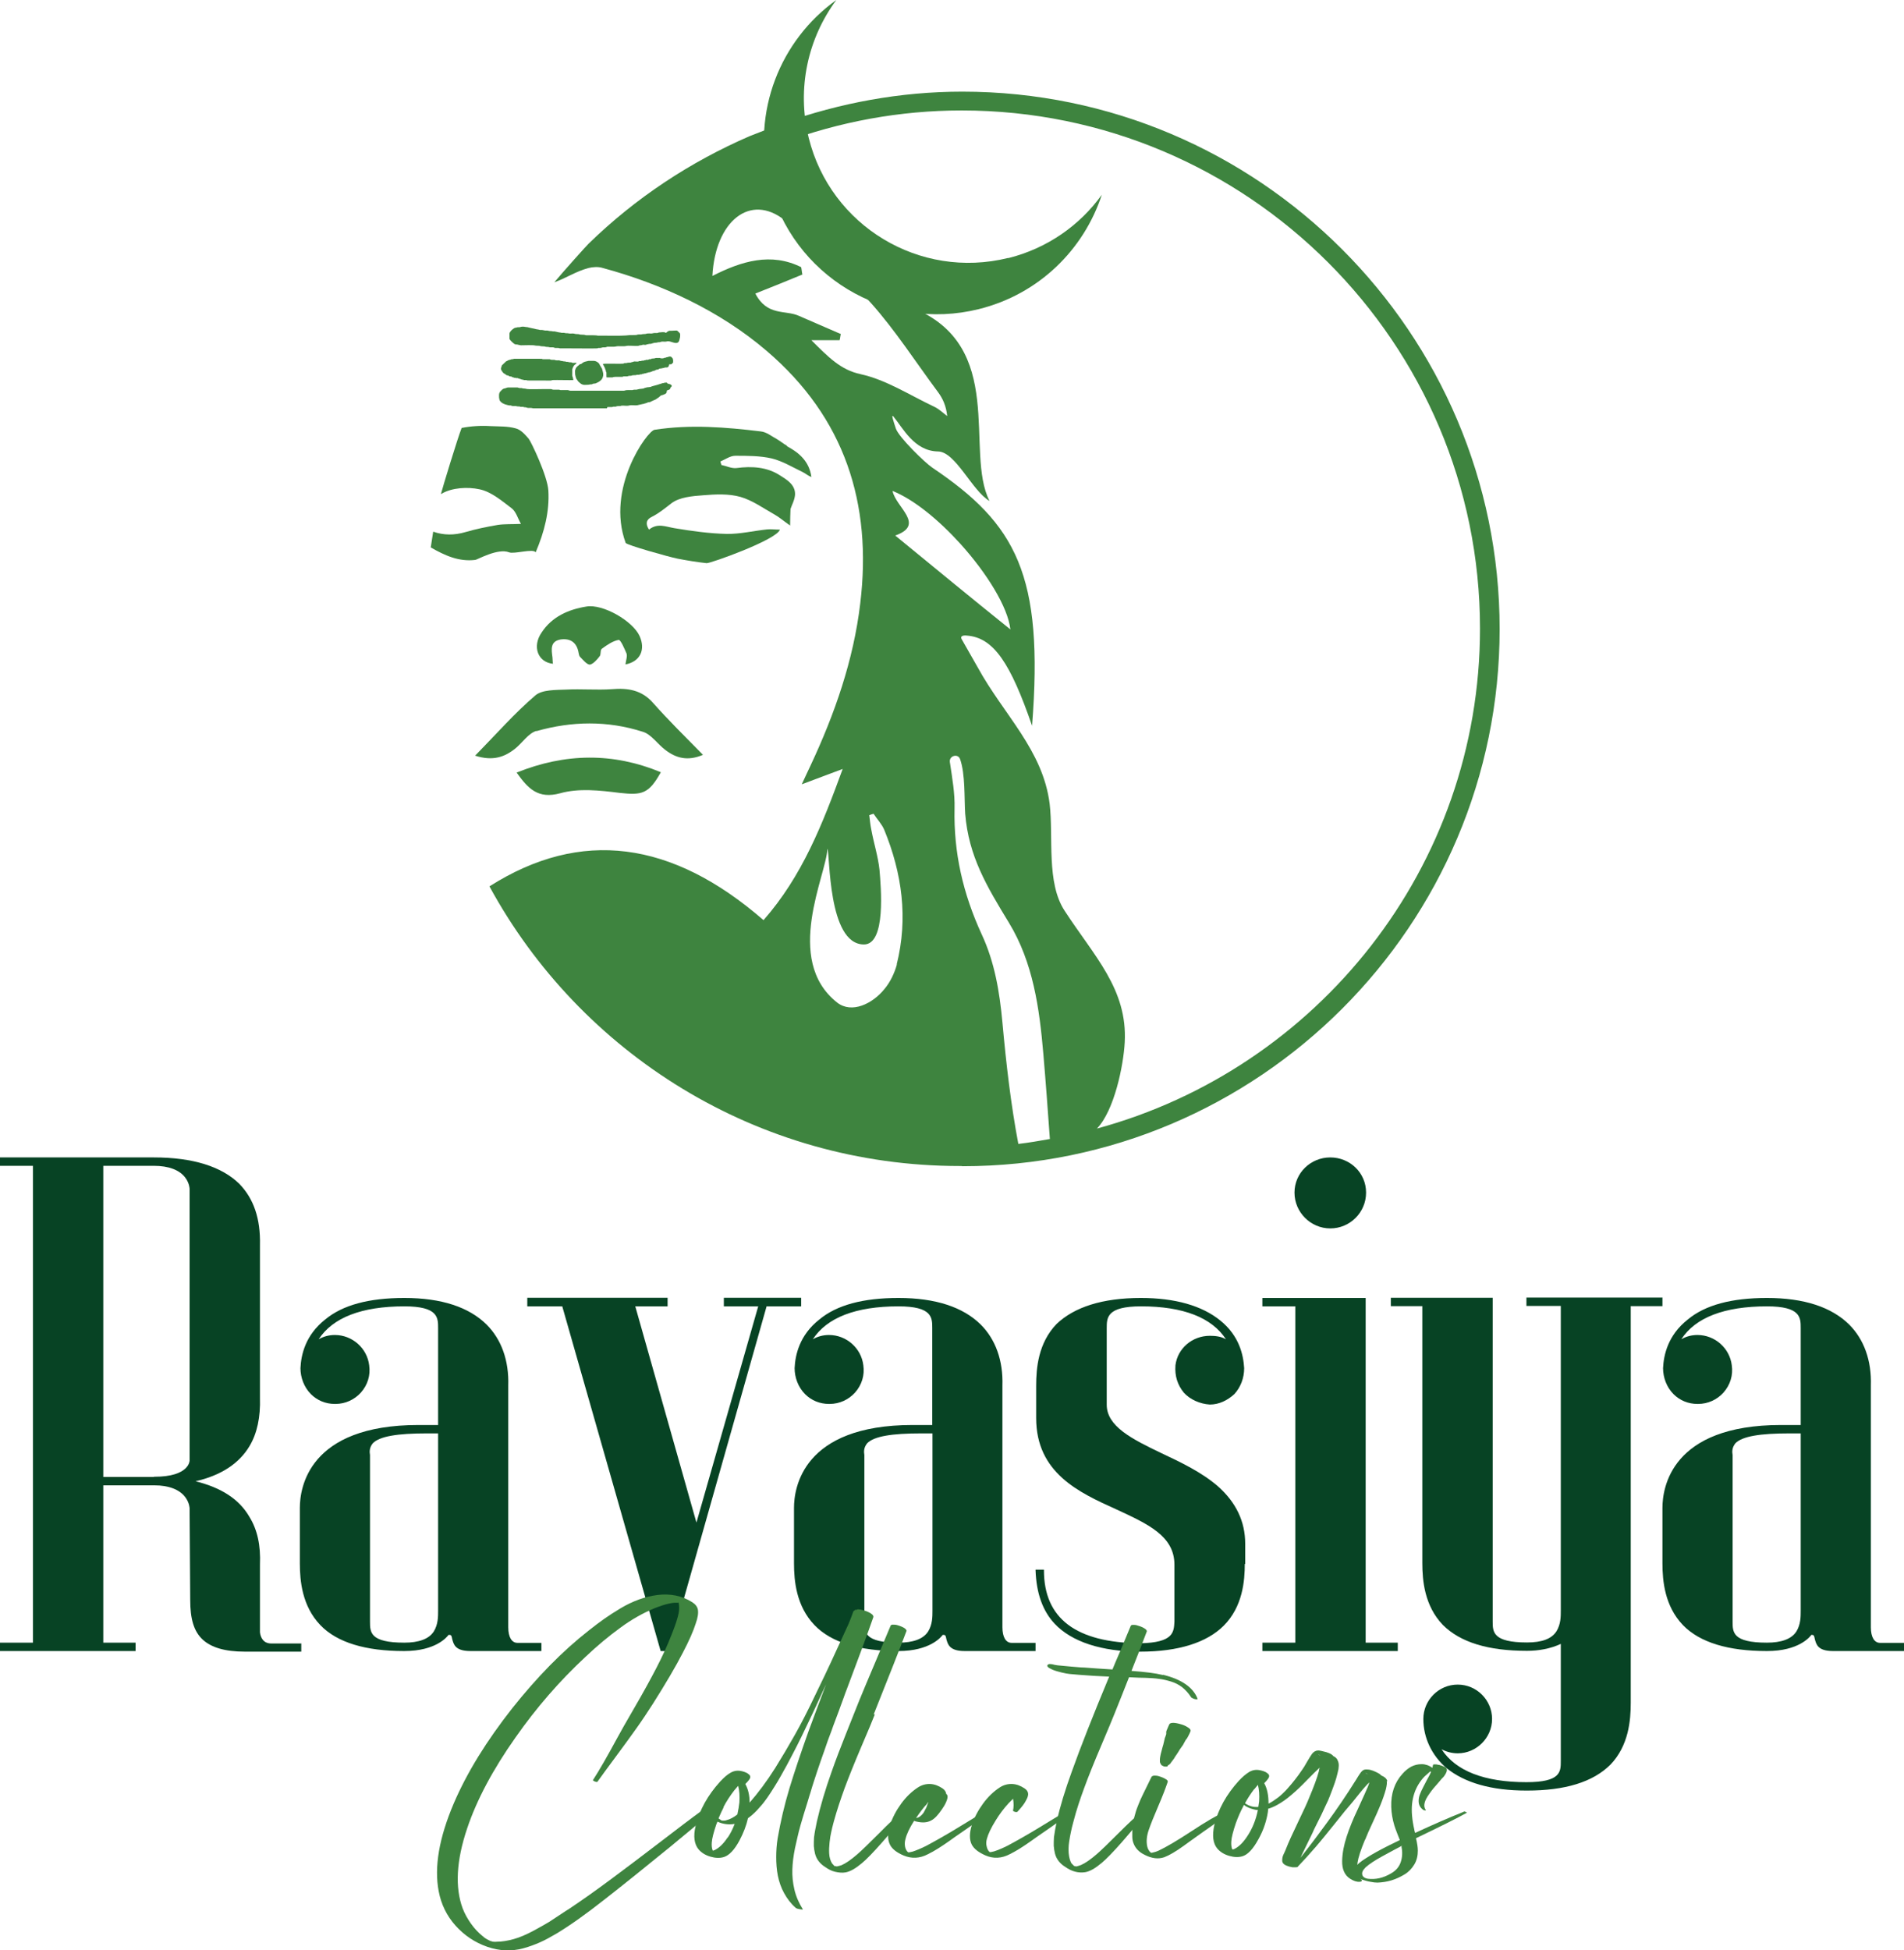 <?xml version="1.0" encoding="UTF-8"?>
<svg id="Layer_2" data-name="Layer 2" xmlns="http://www.w3.org/2000/svg" viewBox="0 0 93.09 95.33">
  <defs>
    <style>
      .cls-1 {
        fill: #3e843f;
      }

      .cls-2 {
        fill: #074324;
      }
    </style>
  </defs>
  <g id="Layer_1-2" data-name="Layer 1">
    <path class="cls-2" d="m14.73,80.33v.41h-2.75c-1,0-1.65-.21-2.06-.58-.45-.41-.62-1.03-.62-1.96,0-.17-.03-4.46-.03-4.46,0,0,0-.27-.21-.55-.28-.38-.82-.58-1.51-.58h-2.5v7.69h1.58v.41H0v-.41h1.61v-23.31H0v-.41h7.52c1.92,0,3.33.45,4.19,1.3.69.72,1.03,1.68,1,2.99v7.45c.03.96-.14,1.75-.51,2.37-.51.86-1.41,1.44-2.64,1.72,1.24.31,2.13.86,2.64,1.75.38.62.55,1.37.51,2.33v3.3c.03.27.17.55.55.55h1.48Zm-7.21-8.14h.03c1.72,0,1.72-.79,1.72-.79v-13.28s0-.27-.21-.55c-.28-.38-.82-.58-1.54-.58h-2.47v15.21h2.47Z"/>
    <path class="cls-2" d="m26.47,80.3v.41h-3.47c-.76,0-.82-.34-.89-.58-.03-.14-.03-.21-.14-.21h-.04c-.07.1-.62.79-2.16.79h-.03c-1.85,0-3.26-.41-4.08-1.27-.89-.93-1-2.16-1-3.02v-2.71c0-.96.41-4.05,5.8-4.05h.96v-4.74c0-.51,0-1.06-1.65-1.06-2.09,0-3.5.55-4.19,1.61.24-.14.51-.21.79-.21.86,0,1.58.65,1.68,1.48.07.48-.07.96-.41,1.34-.31.34-.75.55-1.24.55h-.03c-.45,0-.86-.17-1.17-.48-.34-.34-.51-.82-.51-1.27.03-.65.24-1.61,1.2-2.37.86-.72,2.16-1.06,3.88-1.06,1.82,0,3.16.45,4.02,1.3.72.72,1.1,1.75,1.06,2.99v11.81c0,.48.17.76.45.76h1.17Zm-8.38-1.03c0,.52,0,1.03,1.68,1.03.69,0,1.2-.17,1.44-.55.21-.34.21-.72.21-1v-8.68h-.55c-1.44,0-2.3.14-2.64.48-.17.21-.17.41-.14.58v8.13Z"/>
    <polygon class="cls-2" points="39.17 63.44 39.17 63.86 37.48 63.86 32.71 80.71 32.3 80.71 27.49 63.86 25.78 63.86 25.78 63.44 27.36 63.44 27.43 63.44 30.93 63.44 32.64 63.44 32.64 63.86 31.06 63.86 34.05 74.43 37.07 63.86 35.39 63.86 35.39 63.44 37.17 63.44 37.21 63.44 37.62 63.44 39.17 63.44"/>
    <path class="cls-2" d="m50.63,80.3v.41h-3.47c-.75,0-.82-.34-.89-.58-.03-.14-.03-.21-.14-.21h-.04c-.07.1-.62.79-2.16.79h-.03c-1.85,0-3.26-.41-4.08-1.27-.89-.93-1-2.16-1-3.02v-2.71c0-.96.41-4.05,5.8-4.05h.96v-4.74c0-.51,0-1.06-1.65-1.06-2.09,0-3.5.55-4.19,1.61.24-.14.51-.21.79-.21.86,0,1.58.65,1.68,1.48.07.48-.07.96-.41,1.34-.31.34-.75.55-1.24.55h-.03c-.45,0-.86-.17-1.17-.48-.34-.34-.51-.82-.51-1.27.03-.65.24-1.61,1.2-2.37.86-.72,2.16-1.06,3.88-1.06,1.82,0,3.16.45,4.02,1.3.72.72,1.1,1.75,1.06,2.99v11.81c0,.48.17.76.45.76h1.17Zm-8.37-1.03c0,.52,0,1.03,1.68,1.03.69,0,1.2-.17,1.44-.55.21-.34.21-.72.21-1v-8.68h-.55c-1.44,0-2.3.14-2.64.48-.17.21-.17.41-.14.58v8.13Z"/>
    <path class="cls-2" d="m60.86,76.45c0,.82-.1,2.09-1.03,3.02-.82.82-2.2,1.27-4.08,1.27s-3.36-.48-4.19-1.37c-.58-.62-.89-1.48-.93-2.61v-.03h.41v.03c0,2.37,1.58,3.54,4.7,3.57,1.65-.03,1.65-.55,1.68-1.06v-2.78c0-1.41-1.3-1.99-2.85-2.71-1.82-.82-3.91-1.78-3.91-4.46v-1.58c0-.86.1-2.09,1-3.02.86-.82,2.23-1.27,4.12-1.27,1.68,0,2.99.38,3.88,1.1.93.75,1.13,1.68,1.17,2.33,0,.48-.17.93-.48,1.27-.34.31-.75.51-1.2.51-.48-.03-.96-.24-1.27-.58-.31-.38-.45-.82-.41-1.34.1-.82.82-1.44,1.68-1.44.27,0,.55.03.79.17-.69-1.06-2.09-1.61-4.15-1.61-1.68,0-1.68.55-1.68,1.07v3.74c0,1.06,1.24,1.68,2.68,2.37.96.45,1.96.93,2.75,1.61.89.79,1.34,1.72,1.34,2.81v.99Z"/>
    <path class="cls-2" d="m68.34,80.3v.41h-6.62v-.41h1.61v-16.44h-1.61v-.41h5.05v16.85h1.58Zm-5.05-22c0-.96.79-1.72,1.75-1.72s1.75.75,1.75,1.72-.79,1.75-1.75,1.75-1.75-.79-1.75-1.75"/>
    <path class="cls-2" d="m81.28,63.44v.41h-1.55v19.39c0,.86-.1,2.09-.99,3.02-.86.86-2.23,1.27-4.08,1.27h-.03c-1.72,0-3.02-.38-3.91-1.1-.72-.62-1.13-1.48-1.13-2.4s.75-1.68,1.68-1.68,1.68.76,1.68,1.68-.76,1.68-1.68,1.68c-.27,0-.55-.07-.79-.2.69,1.06,2.09,1.61,4.15,1.61,1.68,0,1.68-.51,1.68-1.03v-5.73c-.51.24-1.1.34-1.65.34-1.89,0-3.26-.41-4.12-1.27-.89-.93-1-2.16-1-3.02v-12.56h-1.54v-.41h4.98v15.82c0,.51,0,1.03,1.68,1.03.72,0,1.2-.17,1.44-.55.21-.34.21-.72.21-1v-14.9h-1.68v-.41h6.66Z"/>
    <path class="cls-2" d="m93.09,80.3v.41h-3.47c-.76,0-.82-.34-.89-.58-.03-.14-.03-.21-.14-.21h-.03c-.07.1-.62.79-2.16.79h-.03c-1.85,0-3.26-.41-4.09-1.27-.89-.93-1-2.16-1-3.02v-2.71c0-.96.41-4.05,5.8-4.05h.96v-4.74c0-.51,0-1.06-1.65-1.06-2.09,0-3.5.55-4.19,1.61.24-.14.51-.21.79-.21.86,0,1.58.65,1.68,1.48.07.48-.07.96-.41,1.34-.31.34-.75.55-1.24.55h-.03c-.45,0-.86-.17-1.17-.48-.34-.34-.51-.82-.51-1.27.03-.65.24-1.61,1.2-2.37.86-.72,2.16-1.06,3.88-1.06,1.82,0,3.16.45,4.02,1.3.72.72,1.1,1.75,1.06,2.99v11.81c0,.48.17.76.45.76h1.17Zm-8.38-1.03c0,.52,0,1.03,1.68,1.03.69,0,1.2-.17,1.44-.55.21-.34.21-.72.21-1v-8.68h-.55c-1.44,0-2.3.14-2.64.48-.17.21-.17.41-.14.58v8.13Z"/>
    <path class="cls-1" d="m34.31,88.5s.14-.02.28.05c.1.05.14.09.11.12-.44.37-1.08.91-1.92,1.6-1.25,1.02-2.32,1.88-3.23,2.59-.9.71-1.69,1.27-2.34,1.66-.29.17-.56.32-.81.43-.25.11-.52.21-.81.29-.29.08-.58.11-.87.1-.3-.01-.59-.07-.89-.17-.61-.21-1.13-.56-1.56-1.04-.43-.48-.7-1.04-.82-1.67-.23-1.19.02-2.62.73-4.29.65-1.52,1.61-3.07,2.87-4.67,1.2-1.51,2.44-2.78,3.73-3.79.28-.22.54-.42.77-.58.23-.16.49-.33.79-.51.3-.18.6-.32.9-.43.3-.11.6-.18.9-.22.64-.08,1.21.04,1.7.35.16.1.25.22.28.36.03.17,0,.4-.11.7-.11.35-.32.83-.63,1.42-.35.68-.84,1.51-1.46,2.49-.25.39-.52.8-.82,1.22-.3.42-.64.89-1.02,1.4-.38.51-.67.91-.87,1.19-.02.01-.04.02-.08,0-.03,0-.07-.02-.1-.04-.03-.02-.05-.03-.04-.04.33-.51.71-1.18,1.16-2.01.16-.3.45-.81.88-1.55.43-.74.78-1.38,1.06-1.92.28-.54.53-1.08.74-1.62.2-.49.31-.85.35-1.06.04-.2.03-.37,0-.51-.06,0-.13,0-.21,0-.04,0-.13.01-.26.04-.2.04-.43.12-.69.22-.58.24-1.15.56-1.69.96-.55.4-1.12.87-1.7,1.42-1.26,1.17-2.4,2.48-3.43,3.95-1.1,1.56-1.89,3.04-2.36,4.44-.53,1.57-.6,2.88-.22,3.91.1.26.24.51.41.75.17.24.36.44.56.6.02.01.04.03.07.06.03.02.05.04.07.05,0,0,.03.02.08.05l.14.07.04.02h-.01s0,0,0,0h.06s0,.02,0,.02c0,0,0,0,0,0,.08.01.16.02.23.01.28,0,.56-.05.85-.13.29-.08.61-.22.95-.4.35-.19.6-.33.78-.44.17-.11.44-.29.82-.54.06-.04.1-.06.13-.08.66-.44,1.35-.93,2.09-1.48.73-.54,1.52-1.14,2.37-1.79.85-.65,1.53-1.17,2.04-1.54m-1.13-10.18v-.03s-.01.04-.01.04h.01Zm.06.02h0s.01,0,.01,0h-.02Z"/>
    <path class="cls-1" d="m41.92,78.67c.1,0,.21.02.34.06.13.04.24.09.33.15.09.06.12.12.11.17-.29.84-.73,2.01-1.3,3.53-.02.04-.08.21-.18.49-.1.28-.17.45-.19.52-.02.06-.08.22-.18.48-.1.26-.16.43-.19.52-.03.09-.09.25-.18.48-.08.23-.14.4-.18.52s-.1.28-.17.48c-.07.21-.13.38-.18.53-.05.15-.1.31-.16.49-.06.18-.11.35-.16.52-.03.08-.08.26-.16.52-.08.26-.14.45-.18.58-.04.12-.08.29-.15.51-.06.21-.11.41-.15.59-.04.18-.08.35-.12.53-.08.39-.12.74-.13,1.05-.01.31.02.64.1.98.08.34.22.66.41.96.01.02-.01.02-.08.01-.14-.02-.23-.04-.27-.08-.23-.2-.41-.44-.56-.71-.15-.27-.25-.56-.31-.86s-.08-.61-.08-.91.02-.6.07-.91c.14-.81.33-1.63.58-2.46.25-.82.56-1.74.92-2.75.19-.52.48-1.29.87-2.33-.36.78-.65,1.42-.89,1.91-.22.46-.39.82-.52,1.07-.13.25-.29.57-.5.96-.21.38-.4.73-.59,1.03-.15.24-.27.43-.37.57-.1.14-.22.31-.39.49-.16.19-.32.34-.49.47-.01.01-.04.03-.07.05-.08.36-.22.72-.41,1.08-.25.47-.51.74-.77.82-.2.06-.42.05-.66-.02-.24-.07-.43-.19-.57-.35-.22-.26-.27-.65-.15-1.15.19-.78.59-1.5,1.2-2.17.17-.18.33-.33.49-.42.16-.1.33-.13.51-.1.07.01.13.03.19.05.06.02.13.05.19.1.07.05.1.1.09.16,0,.07-.09.18-.24.33.14.25.21.55.21.91.42-.48.84-1.04,1.25-1.69.33-.53.65-1.07.96-1.62.31-.55.64-1.19.99-1.93.36-.73.61-1.27.77-1.61.16-.34.45-.97.87-1.89.03-.07.07-.17.12-.3.05-.13.09-.24.11-.3.01-.03.04-.05.08-.06h0s0-.02,0-.02c.01-.02.04-.01.08,0m-7.18,11.81s0,0,0,0,0,0,0,0h.01Zm.88-.68c.13-.19.24-.41.34-.67-.3.05-.58.01-.84-.11,0,.01-.02.03-.03.07-.01.03-.02.05-.03.07-.13.39-.21.69-.22.88-.01.15,0,.29.05.4.04-.01.07-.02.07-.02.22-.1.44-.3.65-.62m-.19-1.48c-.07.13-.15.31-.25.54.05.04.1.07.14.1.01,0,.03.01.06.01.08,0,.14,0,.18-.02.17-.04.35-.13.54-.28.05-.22.08-.41.1-.59.02-.32,0-.59-.06-.81-.04.05-.11.12-.19.22-.2.26-.38.53-.53.82"/>
    <path class="cls-1" d="m42.77,83.81c-.1.26-.32.79-.66,1.58-.34.8-.61,1.47-.81,2.01-.2.55-.38,1.09-.53,1.63-.06.22-.1.39-.13.53-.03.13-.06.3-.08.5s-.03.38-.02.54c.01.2.06.36.14.49.02.02.06.06.11.12h0s0,.01,0,.01h.01s.02,0,.03,0c.01,0,.03.01.04.01.02,0,.03,0,.04.01.09-.02.17-.04.23-.06.21-.09.47-.27.77-.53.23-.2.59-.55,1.07-1.03.48-.49.87-.85,1.15-1.08,0,0,.03,0,.06,0,.03,0,.06.02.09.03s.03.02.03.03c-.04.06-.07.11-.11.17-.04.06-.08.11-.13.18-.05.06-.09.11-.12.15s-.08.1-.14.17c-.06.07-.1.12-.13.15-.03.03-.07.09-.14.17-.07.08-.11.13-.13.15-.02.02-.06.07-.14.16-.08.09-.12.14-.13.15-.44.5-.78.85-1,1.03-.31.26-.57.41-.8.45-.16.03-.33.01-.51-.03s-.34-.13-.48-.23c-.26-.16-.43-.38-.5-.65-.03-.12-.05-.25-.06-.38,0-.13,0-.28.01-.42.02-.15.04-.28.06-.38.02-.11.05-.24.08-.4.17-.75.41-1.56.72-2.43.2-.57.44-1.2.72-1.9.28-.7.49-1.23.63-1.58.14-.35.42-1.01.83-1.98.41-.97.64-1.52.7-1.67.01-.04.05-.06.11-.06.06,0,.13,0,.21.02.08.02.15.05.23.08.07.03.14.07.18.11.04.04.06.07.05.1-.34.91-.88,2.26-1.6,4.07"/>
    <path class="cls-1" d="m48.14,88.52s.09,0,.18.04c.04.03.05.05.04.06-.25.19-.62.45-1.11.79-.49.34-.77.53-.83.58-.41.29-.76.51-1.05.65-.4.21-.8.23-1.2.06-.33-.14-.56-.32-.66-.53-.12-.24-.12-.57.01-.97.12-.36.3-.7.54-1.03.24-.33.52-.6.83-.8.19-.12.39-.17.6-.16.21.01.41.09.6.22.1.07.16.16.17.26.03.02.04.04.05.06.04.08.01.21-.07.38-.05.11-.12.22-.19.32-.19.28-.36.46-.52.54-.2.11-.43.12-.7.06-.03,0-.08-.02-.14-.04-.22.35-.36.64-.42.89-.04.14-.04.26-.02.37.02.1.06.19.12.25.02.02.04.03.04.03h0s.01,0,.01,0h0c.07,0,.14-.03.21-.04.18-.06.4-.15.66-.28.23-.12.47-.26.74-.41.27-.15.49-.29.68-.4.18-.11.43-.26.74-.45.31-.19.54-.33.69-.42m-3.74,2h0,0s0,0,0,0Zm.94-2.39c-.19.2-.37.44-.55.71.13-.01.25-.1.36-.25.01-.02.06-.1.14-.26,0,0,.04-.1.1-.27,0,0-.02.02-.03.03-.01.01-.02.02-.03.03m.09-.73s0,0,0,0,0,0-.02,0c0,0,0,0,0,0s0,0,.01,0"/>
    <path class="cls-1" d="m52.14,88.52s.09,0,.18.04c.04.03.05.05.04.06-.25.19-.62.45-1.11.79-.49.34-.77.53-.83.58-.41.29-.76.51-1.05.65-.4.21-.8.23-1.19.06-.34-.15-.56-.32-.67-.53-.12-.24-.12-.57.01-.97.12-.36.3-.7.54-1.03.24-.33.52-.6.83-.8.19-.12.39-.17.61-.16.21.01.41.09.6.22.09.06.14.13.16.21.02.08,0,.16-.04.26-.04.09-.09.17-.13.24-.04.07-.11.15-.19.25-.09.1-.14.16-.16.18-.01.01-.04.01-.07.01-.03,0-.06-.01-.1-.03-.03-.01-.05-.03-.04-.05.03-.14.04-.33,0-.57-.09.09-.16.16-.21.21-.24.26-.45.54-.64.85-.23.37-.37.67-.43.9-.04.14-.04.26-.01.37.02.1.06.19.12.25.02.02.04.03.04.03h0s0,0,0,0h0c.07,0,.14-.03.21-.04.18-.06.4-.15.66-.28.23-.12.47-.26.74-.41.27-.15.49-.29.68-.4.18-.11.43-.26.74-.45.31-.19.54-.33.69-.42m-3.74,2h0,0s0,0,0,0Zm1.02-3.12s0,0,0,0,0,0-.02,0c0,0,0,0,0,0,0,0,0,0,.01,0"/>
    <path class="cls-1" d="m56.86,81.87c.91.22,1.48.62,1.69,1.17,0,.02,0,.03-.04.03-.09,0-.17-.03-.25-.08-.01,0-.02-.02-.03-.03-.12-.19-.27-.35-.43-.48-.17-.13-.35-.22-.55-.28-.2-.06-.4-.11-.59-.13-.19-.03-.41-.04-.65-.05-.18,0-.45-.01-.81-.03-.08.2-.2.5-.36.91-.16.4-.28.7-.36.9-.1.25-.32.78-.66,1.58-.34.8-.61,1.47-.81,2.02-.2.54-.38,1.08-.52,1.62-.06.21-.1.39-.13.53-.03.14-.06.3-.09.5-.03.2-.03.38-.02.54.02.22.07.38.13.49,0,0,.05.05.12.12h0s0,.01,0,.01h0s.05.01.12.03c.08-.02.16-.04.23-.07.21-.09.47-.27.77-.53.22-.19.58-.54,1.07-1.03.49-.49.88-.85,1.16-1.08,0,0,.03,0,.06,0,.03,0,.06.02.08.03.03.01.03.02.03.03-.21.33-.6.81-1.16,1.45-.44.5-.78.85-1,1.03-.31.26-.57.41-.8.45-.33.05-.66-.03-.98-.26-.26-.16-.43-.38-.5-.65-.03-.12-.05-.25-.06-.38,0-.13,0-.27.01-.42.02-.15.04-.27.06-.38.02-.11.05-.24.08-.4.16-.73.41-1.54.73-2.42.42-1.18,1.03-2.73,1.83-4.65-.5-.02-1-.05-1.49-.09-.21-.02-.36-.03-.45-.04-.09-.01-.22-.03-.38-.07s-.31-.08-.43-.13c-.03-.01-.05-.02-.08-.04-.03-.01-.06-.03-.1-.05s-.06-.05-.08-.07c-.02-.03-.02-.05,0-.08.04-.06.16-.06.37,0-.02,0-.02,0,0,0,0,0,.01,0,.02,0,.05.01.09.02.12.02.07.01.18.02.32.03.18.02.44.04.8.07.17,0,.43.03.77.05.34.02.6.04.77.05.07-.17.21-.51.42-.99.2-.49.36-.87.47-1.13.01-.04.05-.06.12-.06.06,0,.13,0,.21.03.08.02.15.05.23.08.07.03.13.07.18.11.04.04.06.08.05.1-.23.61-.48,1.25-.75,1.93.66.05,1.17.11,1.53.2"/>
    <path class="cls-1" d="m59.88,88.56s.08,0,.14.03c.03.01.04.03.03.04-.12.11-.24.21-.37.31-.13.1-.3.22-.5.36-.2.14-.33.23-.4.28-.54.38-.83.6-.89.64-.4.29-.73.48-.97.57-.29.1-.61.06-.96-.12-.27-.13-.45-.32-.54-.56-.04-.1-.06-.21-.06-.33,0-.12,0-.22,0-.29,0-.07.02-.18.04-.34.02-.15.05-.31.1-.47.04-.16.1-.32.17-.49.07-.17.13-.31.19-.43.05-.11.13-.27.23-.47.1-.2.17-.35.21-.43.02-.03.06-.05.12-.06.06,0,.13,0,.21.02.08.02.15.05.23.08.07.03.13.07.18.1.05.04.06.08.05.11-.09.27-.24.67-.46,1.18-.22.51-.37.89-.46,1.15-.11.31-.13.58-.08.82.03.13.09.23.17.3,0,0,0,0,.01.01h0s.01,0,.02,0c0,0,.02,0,.03,0,.1-.02.21-.05.34-.11.36-.17.89-.48,1.59-.94.7-.46,1.24-.78,1.63-.95m-3.66,2.01h.03s0,0,0,0c0,0,0,0,0,0h-.04Zm.01,0h.01-.01Zm.85-4.23s-.09.02-.17,0c-.08-.03-.13-.06-.15-.1-.03-.05-.05-.1-.05-.14,0-.02,0-.04,0-.06,0-.03,0-.05,0-.06,0-.05.02-.13.04-.24.07-.27.11-.43.13-.48,0-.03.02-.07.03-.13.01-.06.02-.1.03-.13,0-.03.02-.07.04-.12.02-.05.03-.09.04-.12,0-.02,0-.04,0-.06,0-.02,0-.04,0-.05,0-.03.02-.08.05-.14.01-.03.03-.07.05-.12.02-.05.04-.09.05-.11.02-.04.08-.07.19-.07.08,0,.21.02.38.07.15.04.26.1.35.16.1.06.13.12.12.17-.01.03-.03.07-.05.12-.03.05-.04.09-.06.12-.03.06-.05.09-.06.11-.05.06-.07.09-.08.11-.05.1-.1.17-.12.22l-.15.21c-.03.06-.09.14-.15.24-.07.1-.12.17-.13.2-.03.05-.08.11-.15.2-.03.05-.05.08-.06.08-.02.02-.05.05-.11.08"/>
    <path class="cls-1" d="m67.8,87.08c.02.08,0,.2-.04.38-.07.25-.16.51-.27.78-.11.27-.24.56-.39.88-.15.32-.26.57-.33.75,0,.02-.02.05-.04.08-.2.48-.32.85-.36,1.11,0,0,0,.02,0,.03-.06.4,0,.65.15.76.05.04.07.07.06.1-.01.02-.05.04-.11.04-.14.01-.29-.04-.46-.15-.27-.17-.4-.47-.39-.88.01-.39.09-.78.22-1.18.13-.4.31-.85.54-1.33.27-.6.44-.96.49-1.09.04-.1.07-.18.08-.23-.12.11-.29.3-.49.55-.21.26-.32.4-.33.41-.22.25-.5.59-.83,1.01-.34.42-.65.81-.96,1.17s-.6.68-.88.97c0,.03-.05.04-.13.04-.08,0-.13,0-.14,0-.24-.04-.39-.11-.46-.2-.02-.03-.04-.07-.04-.12,0-.05,0-.1.01-.15.01-.06.03-.1.05-.15.02-.04.04-.09.07-.15.03-.06.04-.1.05-.12.12-.31.32-.75.59-1.31.27-.56.46-.97.56-1.23.21-.5.37-.92.46-1.26,0-.04.02-.1.04-.18h0c-.14.13-.35.33-.62.61-.27.28-.52.52-.76.72-.23.2-.47.37-.71.5-.15.08-.29.14-.43.18,0,.11-.02.22-.04.32-.08.4-.22.79-.44,1.18-.25.46-.51.74-.77.82-.2.06-.42.05-.66-.02-.24-.07-.43-.19-.57-.35-.22-.26-.26-.65-.15-1.15.19-.78.59-1.5,1.2-2.17.17-.18.33-.32.49-.42.16-.1.33-.13.51-.1.07.01.13.03.2.05.06.02.13.05.19.1.07.05.1.1.09.16-.01.07-.09.18-.24.33.15.27.21.6.21,1,.16-.08.32-.19.48-.31.15-.12.31-.27.45-.43.15-.17.27-.31.36-.43.1-.12.21-.28.35-.48.06-.08.14-.21.24-.39.1-.18.19-.31.25-.4.08-.1.18-.16.3-.16.07,0,.2.03.39.08.19.06.3.12.34.19.09.04.16.1.2.17.03.06.06.13.07.21.01.08,0,.16-.01.26-.02.1-.04.17-.05.22-.01.05-.03.12-.06.23-.04.15-.1.3-.16.47-.06.17-.12.31-.16.42-.04.11-.11.27-.21.47-.09.2-.15.33-.19.41-.04.07-.11.23-.23.46-.12.23-.18.37-.2.42-.3.61-.48.98-.54,1.11,0,.02-.02.04-.03.07-.01.03-.03.05-.03.06.19-.25.39-.51.6-.78.07-.09.31-.41.72-.97.44-.6.92-1.3,1.42-2.1.01-.02.03-.05.06-.1.03-.05.05-.08.07-.11.02-.03.04-.06.07-.1.03-.04.06-.07.08-.09.06-.06.14-.08.25-.07.1,0,.2.03.28.06.08.03.16.07.24.11.06.03.12.07.16.12.17.07.27.16.3.28m-7.74,3.39s0,0,0,0,0,0,0,0h.01Zm.88-.68c.25-.37.43-.8.53-1.3-.09,0-.15-.02-.2-.03-.17-.04-.34-.11-.49-.22,0,0,0,.02-.01.03,0,.01-.01.02-.01.03-.14.26-.26.54-.37.84-.13.39-.21.69-.22.88-.01.15,0,.29.05.4.04-.01.07-.01.07-.01.22-.1.44-.3.65-.62m.34-2.31c-.15.2-.3.42-.44.68.2.14.41.2.65.18.02-.12.03-.21.04-.27.02-.32,0-.59-.06-.81-.04.05-.1.12-.18.22m3.14-1.71s.07.06.1.07h0s-.04-.03-.09-.07m2.34.94s.06.03.1.05c-.05-.03-.09-.05-.12-.07-.01,0-.02-.02-.03-.02h0s.04.04.04.04Zm.18.09h-.01s0,0,0,0h0Z"/>
    <path class="cls-1" d="m71.56,88.55s.07,0,.13.04c.02.01.03.02.02.03-.47.26-1.29.67-2.48,1.24.06.25.09.45.09.61,0,.24-.05.47-.17.67-.12.2-.28.37-.48.49-.2.12-.41.22-.64.29-.23.07-.46.1-.68.11-.09,0-.21-.01-.35-.04-.14-.02-.29-.07-.45-.12-.16-.06-.26-.14-.32-.23-.06-.1-.05-.21.02-.35.08-.13.27-.29.56-.47.28-.18.64-.38,1.1-.61l.53-.26c-.02-.05-.06-.16-.13-.33s-.11-.3-.14-.39c-.09-.3-.14-.6-.15-.9-.02-.65.16-1.19.55-1.62.13-.15.27-.26.43-.35.16-.08.32-.12.51-.12.18,0,.36.06.52.18,0,0,0,0,0,0s0,0,0,0h0c.02-.08.03-.12.03-.13,0-.02.01-.03.04-.04.03,0,.06,0,.1,0,.04,0,.08.01.11.02.03,0,.05.01.07.01.21.06.33.12.35.19.03.08-.01.2-.12.35-.02.03-.05.06-.09.1-.04.04-.07.07-.08.09-.07.08-.13.15-.18.21-.11.12-.24.27-.37.46-.26.35-.32.62-.18.8.01.02,0,.02-.02.02-.05,0-.09-.01-.11-.03-.15-.11-.22-.25-.22-.43,0-.11.02-.22.06-.32.04-.11.1-.24.18-.39.08-.16.13-.25.15-.29.01-.02.05-.1.13-.24.01-.02.03-.06.05-.1.02-.05.03-.08.04-.1,0,0-.02,0-.05,0-.05.04-.14.12-.27.24-.11.11-.21.24-.3.39-.17.28-.27.59-.31.94-.04.37,0,.8.11,1.28,0,.02,0,.04.02.08,0,.03.01.06.02.07.84-.39,1.64-.74,2.39-1.04m-3.04,1.69s0,0,0-.01c0,0,0-.01,0-.01-.04.02-.1.05-.19.1s-.15.08-.19.1c-.49.26-.83.45-1.01.57,0,0-.04.02-.09.06-.05.04-.09.06-.1.07-.02.01-.05.03-.09.07-.04.03-.07.06-.1.08-.02.02-.04.05-.07.08-.03.03-.05.06-.07.1-.05.09-.04.18,0,.25.05.07.13.11.24.13.39.05.77-.04,1.14-.26.23-.13.39-.31.47-.54.08-.23.1-.49.04-.77"/>
    <path class="cls-1" d="m49.29,12.61c-4.32,1.07-8.68-1.56-9.75-5.87-.6-2.43-.03-4.88,1.35-6.74-2.74,1.96-4.15,5.46-3.29,8.93,1.13,4.54,5.72,7.31,10.26,6.18,2.94-.73,5.13-2.91,6.01-5.59-1.07,1.49-2.66,2.62-4.58,3.1"/>
    <path class="cls-1" d="m38.48,21.79c-.17-.09-.32-.22-.49-.32-.26-.14-.51-.35-.79-.38-1.73-.21-3.46-.35-5.2-.08-.35.05-2.39,2.86-1.41,5.53.04.1,2.09.68,2.54.77.47.09.95.17,1.42.22.16.02,3.43-1.14,3.58-1.64-.25,0-.44-.03-.63-.01-.66.07-1.32.23-1.97.22-.85-.02-1.71-.14-2.55-.28-.43-.07-.83-.27-1.25.07-.18-.28-.14-.49.13-.62.36-.18.66-.43.97-.67.4-.3,1.02-.35,1.56-.39.6-.05,1.24-.08,1.81.08.59.17,1.13.56,1.68.87.23.13.42.3.75.53,0-.33.01-.55.02-.81.06-.19.2-.43.22-.69.03-.51-.44-.76-.75-.96-.62-.4-1.36-.45-2.11-.35-.24.03-.49-.1-.74-.15-.02-.06-.03-.11-.05-.17.24-.1.48-.28.73-.28.6,0,1.21,0,1.78.13.53.13,1.02.43,1.52.67.14.07.26.18.42.24-.1-.75-.58-1.18-1.2-1.51"/>
    <path class="cls-1" d="m21.57,24.15s.02-.02.03-.02c.5-.29,1.26-.34,1.85-.21.57.12,1.08.56,1.57.93.21.16.3.5.45.76-.45.02-.79,0-1.13.05-.53.09-1.07.2-1.58.35-.55.16-1.07.16-1.58-.02-.04.25-.08.51-.12.77.68.39,1.37.71,2.18.61.08,0,1.1-.59,1.65-.37.24.1,1.18-.2,1.3,0,.43-1.01.68-2,.62-3.02-.04-.71-.84-2.38-.96-2.53-.18-.21-.39-.45-.64-.51-.39-.11-.82-.09-1.23-.11-.48-.03-.95,0-1.41.09-.2.51-.93,2.91-1.01,3.22"/>
    <path class="cls-1" d="m29.67,19.96h-3.61s-.08-.02-.11-.02c-.04,0-.1,0-.14,0-.03,0-.07-.02-.11-.03-.08,0-.06,0-.12-.02-.04,0-.1,0-.13,0-.02,0-.01-.01-.05-.02-.02,0-.03,0-.06,0-.06,0-.06-.01-.12-.02-.05,0-.09,0-.14,0-.04,0-.07-.02-.11-.03-.06,0-.07,0-.12-.01-.03-.01-.08-.02-.11-.03-.08-.03-.04,0-.1-.04-.01,0,0,0-.01,0-.08-.03-.18-.11-.21-.19,0-.01,0-.04-.01-.06,0-.03-.01-.02-.01-.06,0-.11-.01-.14.02-.23.02-.05.1-.12.14-.16.07-.06.1-.04.18-.07.04-.02.07-.03.12-.03h.42c.05,0,.08.03.14.03.02,0,.06,0,.08,0l.07.02c.07.01.1,0,.16.02.08.03.74.01.86.01.09,0,.26,0,.34,0,.05,0,.06.03.14.03.05,0,.22,0,.26,0,.03,0,.04.02.07.02.06,0,.11,0,.17,0h.18c.06,0,.07.03.15.03h2.6c.05,0,.06-.03.19-.03.05,0,.19,0,.23,0,.03,0,.05-.02.08-.02.03,0,.08,0,.11,0,.04,0,.06-.02.09-.02l.1-.02s.07,0,.1-.01c.05,0,.1-.02.13-.04.01,0,.03,0,.04-.01l.1-.02s.07,0,.1-.01c.01,0,.04,0,.05-.01.02,0,.02-.01.04-.02.09-.03.28-.07.35-.1.05-.02.08-.02.13-.04.03,0,.01,0,.04-.02.02,0,.03,0,.05,0,.02,0,.01,0,.04-.02.01,0,.04,0,.05,0,.07-.01.06-.03.11.03.02.02.04.02.08.03.05.01.12.04.13.08.01.04-.01.05-.03.07-.07.06.01.11-.18.16-.06.01,0,.09-.07.15-.02.02-.04.04-.07.04-.03.01-.03.02-.06.03-.08.03-.11.01-.17.08-.03.03-.08.07-.12.09-.06.04-.09.07-.16.09l-.13.06s0,0-.04.02c-.02,0-.01.01-.03.02-.01,0-.01,0-.02,0-.01,0,0,0-.02,0-.02,0-.02,0-.05.01-.05,0-.03.02-.08.03l-.17.05s-.05,0-.1.02l-.14.03s-.02.01-.04.01c-.09.02-.28-.02-.39.01-.02,0-.02.01-.04.01-.09.02-.24-.01-.34,0-.05.01-.03.02-.09.02-.18,0-.15.02-.2.03-.04,0-.06,0-.1,0-.05,0-.03.02-.1.02-.04,0-.07,0-.11,0-.02,0-.03,0-.04,0-.03,0-.01,0-.05,0m-4.46-3.07s.19.05.23.05c.15,0,.58-.02.69.01.04.01.08.01.12.01.16,0,.1.03.25.03.16,0,.09.03.25.03.05,0,.08.02.11.02.04,0,.09,0,.14,0,.04,0,.07.02.11.03.04,0,.09,0,.14,0,.06,0,.06.02.11.02h.42c.17,0,1.31.01,1.39,0,.03,0,.02-.01.05-.02.05,0,.1.01.19-.02.05-.02.08,0,.14-.01.05,0,.08-.02.11-.03.05,0,.22,0,.28,0,.05,0,.09,0,.13-.01.15-.04.38.01.53-.03.05-.02.35,0,.41,0,.04,0,.1,0,.14,0,.04,0,.07-.02.11-.03.06,0,.07,0,.12-.02.05-.02.08,0,.13,0,.04,0,.07-.02.11-.03.04,0,.07-.02.12-.02.07,0,.05,0,.11-.02l.11-.03c.05-.01.08,0,.12-.01.05-.02.07-.02.13-.02.04,0,.07-.02.11-.03.09-.01.15.02.26-.01.17-.05.42.17.56.03.06-.06.12-.38.06-.44-.19-.18-.05-.11-.51-.11-.02,0-.14.07-.15.1,0,.02-.03-.01-.05-.02-.06-.02-.2-.01-.27,0-.05,0-.08.02-.11.03-.11.01-.09-.02-.26.02-.04.01-.09,0-.14,0-.19,0-.11.03-.24.03-.15,0-.09.03-.26.02-.12,0-.03.03-.24.03-.17,0-.25,0-.4.02-.32.02-.64.01-.96.01-.08,0-.35,0-.41,0-.09-.03-.42-.02-.55-.02-.09,0-.03-.03-.25-.03-.13,0-.06-.03-.25-.03-.05,0-.07-.01-.11-.02-.08-.02-.18.01-.26-.01-.04-.01-.07-.01-.12-.01-.05,0-.07-.01-.11-.02-.04,0-.09,0-.13,0-.05-.01-.05-.02-.11-.02l-.23-.05s-.04,0-.07,0c-.01,0-.03,0-.05-.01-.05-.01-.09,0-.13-.01-.17-.05-.17,0-.25-.03-.17-.04-.17,0-.25-.03-.05-.01-.06-.02-.11-.02l-.4-.09c-.1-.03-.04-.01-.11-.02-.07,0-.15-.05-.31,0-.06.02-.07,0-.13.01-.03,0-.07.03-.11.02-.01.02-.02,0-.06.03-.08.05-.2.15-.22.25,0,.05,0,.13,0,.18,0,.04,0,.05,0,.08.02.08.2.23.25.26.02,0,.02,0,.04.01.02.01,0,0,.03.02.02,0,.02,0,.03.02m0,1.61c.06,0,.04,0,.08.02.04.01.01-.01.07.02.03.02.04,0,.07.02.03.02,0,.01.07.02.06,0,.03.01.06.02.02,0,.09,0,.12,0,.05.01-.01.02.13.02h.73c.07,0,.31.01.36,0,.02,0,0-.01.07-.02.18-.01.9.01,1.01,0,0-.05,0,0-.02-.11,0-.06-.02-.02-.03-.11,0-.08,0-.2,0-.28,0-.09.02-.06.03-.1,0-.03,0-.03.02-.05,0-.01,0,0,.01-.02.03-.06.02-.04.09-.1.01-.01.06-.05.06-.06,0-.01,0,0,0-.01-.04-.01-.11,0-.16,0-.11,0,0-.02-.14-.03-.02,0-.06,0-.07,0-.04-.01,0-.02-.07-.02-.12,0-.06,0-.1-.02-.02,0-.08,0-.12-.01-.08-.03-.09,0-.14-.03-.08-.03-.11,0-.23-.02-.06,0,0-.02-.06-.02-.02,0-.07,0-.09,0-.13,0-.08-.02-.14-.03-.08,0-.27,0-.33,0-.06-.01.03-.02-.15-.02h-1.18s-.05,0-.08,0c-.08.04-.1,0-.14.03-.05.03-.02-.01-.09.03-.02.01-.01,0-.03,0-.02,0-.02.02-.03.02-.03.02,0-.01-.06.03-.02.01-.02,0-.04.02l-.2.19s-.01.03-.02.06c0,.05-.06.08,0,.19,0,.01,0,0,.02.02.03.06-.01,0,.05.08.06.07.07.05.1.07.01,0,.03.02.04.04.03.03.13.04.13.04.01,0,0,.01.02.02.08.05.14,0,.16.06,0,0,.05,0,.06.01.02,0,.01.01.05.02.01,0,.05,0,.06,0,.02,0,.01.02.04.02m6.79-.39s0,0,0,0h0s.04-.03.09-.03c.15-.02.02-.05.2-.06.05,0,0,0,.04-.01.03-.01.06,0,.1-.02.06-.03.14-.01.16-.02.09-.04.08-.13.09-.15.03,0,.04,0,.07,0,.04,0,.03,0,.05-.02.02-.01.06-.05.07-.07,0,0,0-.12,0-.13,0-.04-.01-.02-.02-.04,0-.01,0-.01,0-.03-.01-.02,0,0-.02-.02-.06-.06-.04-.07-.14-.07-.08,0,0,.02-.11.03-.08,0,0,.02-.11.03-.08,0-.02.04-.18.03-.04,0-.02,0-.05-.02-.02,0-.18,0-.21,0-.07,0,.03.02-.18.03-.05,0-.03,0-.05.02-.03.02-.09,0-.12.02-.02.01,0,.01-.05.02-.02,0-.05,0-.07,0-.04,0-.02.01-.05.02-.02,0-.03,0-.05,0-.03.01,0,.02-.04.02-.02,0-.05,0-.07,0-.03,0,0,.01-.05.02-.02,0-.04,0-.07,0-.05,0-.02,0-.05.02-.04.01-.16,0-.2,0-.08,0,.02.01-.11.03-.07,0,.01.03-.18.03-.06,0-.05,0-.06.01-.03.01-.08.01-.12.01-.05,0-.03,0-.05.02-.08.03-.94-.01-1.02.02v.02s.02.03.03.05l.07.14s0,.04.03.08c.02.03,0,.06.02.09,0,.02.01,0,.02.04,0,0,0,.04,0,.05,0,.03,0,.07,0,.11,0,.08,0,.08.03.08.06,0,.17,0,.23,0,.07,0,.04-.01.09-.02.09-.02.4,0,.44-.01.03-.01,0,0,.04-.02.05,0,.12,0,.17,0,.09,0,0-.03.19-.03.09,0,0-.03.2-.03.09,0,.05,0,.09-.02.03,0,.07,0,.1,0,.07,0,.03-.02.08-.02.12,0,.05-.01.09-.02.04-.01.05,0,.1-.02.04-.02.06,0,.1-.02.03-.01,0-.01.03-.02.02,0,.03,0,.05,0,.02,0,.01-.01.03-.02.01,0,.04,0,.05,0,.06,0,.02-.02.08-.03.06,0,.02-.02.08-.03.05,0,.04-.03.1-.02m-2.63-.19s-.02,0-.05-.06c-.04-.08-.05-.12-.15-.18-.05-.03-.11-.05-.18-.05-.07,0-.16,0-.23,0l-.13.03s-.12.02-.19.09c-.09.08-.07,0-.15.08-.02.02-.04.04-.06.05-.07.07-.07.06-.1.12,0,.02-.02.06-.03.08-.01.03,0,.17,0,.22l.03.13s0,0,.02.04c0,.02,0,.02.01.04.03.05.03.03.05.06.01.02,0,.02.02.04.04.06.1.09.14.13.02.02.03.02.07.04.09.04.14.02.27.02.09,0,.12-.03.21-.02,0,0,0,0,.01-.01.04-.02.06-.03.11-.03.07,0,.08-.02.13-.04.08-.03.21-.12.24-.19.02-.03.02-.01.03-.05.03-.11.04-.08.03-.22,0-.03-.04-.17-.05-.2,0-.03-.03-.07-.05-.09,0-.01,0-.02,0-.03"/>
    <path class="cls-1" d="m25.26,37.77c.56.78,1.04,1.3,2.12,1.01.92-.26,1.96-.14,2.92-.02,1.09.12,1.42.05,2.01-1.01-2.34-.97-4.67-.94-7.06.02"/>
    <path class="cls-1" d="m27.03,32.46c0-.12-.02-.23-.02-.33-.05-.38-.12-.78.4-.87.5-.07.8.17.88.66.02.07.02.14.07.19.14.14.33.38.48.38.16-.03.35-.24.47-.4.09-.09.02-.31.12-.38.26-.19.54-.38.82-.43.1,0,.28.43.38.66.05.14-.02.31-.05.54.73-.14.99-.73.69-1.39-.33-.73-1.79-1.58-2.6-1.44-.87.14-1.68.49-2.19,1.27-.47.68-.19,1.46.57,1.53"/>
    <path class="cls-1" d="m26.23,35.74c1.72-.49,3.47-.52,5.19.03.42.12.73.61,1.11.89.52.4,1.09.56,1.84.24-.88-.9-1.7-1.7-2.45-2.55-.54-.61-1.21-.73-2.01-.66-.73.05-1.49-.02-2.24.02-.49.02-1.16,0-1.49.28-1.02.87-1.91,1.89-2.95,2.95.87.28,1.46.07,2-.38.33-.28.61-.71.99-.83"/>
    <path class="cls-1" d="m47.05,4.48c-3.03,0-5.98.55-8.77,1.54l-1.64.64c-2.88,1.25-5.55,3-7.86,5.25-.08.07-1.2,1.32-1.68,1.89.62-.22,1.04-.53,1.68-.7.21-.05.47-.07.69,0,2.88.78,5.72,2.09,8.01,4.05,3.82,3.26,5.17,7.46,4.58,12.34-.33,2.79-1.25,5.41-2.43,7.93-.12.26-.24.5-.43.92.73-.28,1.27-.47,2-.75-.99,2.71-1.98,5.24-3.87,7.39-4.48-3.89-8.93-4.49-13.4-1.65,4.43,8.14,13.06,13.67,22.99,13.67.03,0,.05,0,.08,0,.02,0,.04.01.06.01,14.48,0,26.26-11.78,26.26-26.26S61.53,4.48,47.05,4.48m-4.97,13.81c-.97-.2-1.58-.83-2.41-1.66h1.38c.03-.1.03-.2.06-.3-.69-.3-1.38-.6-2.05-.89-.66-.3-1.55.03-2.13-1.09.83-.33,1.58-.63,2.3-.93-.03-.13-.03-.23-.06-.36-1.47-.73-2.91-.3-4.34.43.14-2.68,1.85-4.07,3.54-2.72,1.49,1.22,2.88,2.58,4.21,4.04,1.19,1.33,2.21,2.92,3.29,4.37.22.3.39.66.44,1.16-.22-.17-.42-.36-.64-.46-1.19-.56-2.35-1.32-3.6-1.59m1.78,28.86c-.12.43-.33.87-.61,1.2-.57.71-1.59,1.22-2.31.66-2.66-2.1-.5-6.29-.48-7.52.14.21,0,4.68,1.79,4.68,1.09,0,.83-2.82.76-3.65-.07-.66-.28-1.3-.4-1.96-.05-.24-.07-.47-.1-.71.07-.03.14-.05.21-.07.17.26.4.5.52.78.87,2.12,1.18,4.32.61,6.59m-.2-23.15c1.05.42,2.27,1.43,3.32,2.59,1.29,1.43,2.32,3.09,2.44,4.18-1.88-1.51-3.75-3.05-5.63-4.59,1.49-.53.04-1.37-.13-2.17m6.15,31.92c-.37-1.95-.6-3.96-.78-5.95-.14-1.51-.38-2.95-1.02-4.32-.9-1.96-1.37-3.97-1.32-6.14.02-.73-.11-1.46-.23-2.27-.04-.31.4-.43.5-.14,0,0,0,0,0,0,.26.73.2,1.91.25,2.67.17,2.08,1.05,3.54,2.14,5.33,1.18,1.94,1.49,4.18,1.68,6.4.12,1.39.22,2.78.32,4.17-.51.09-1.02.18-1.54.24m3.84-.75c.85-.88,1.3-3.08,1.36-4.22.14-2.6-1.5-4.21-2.94-6.43-.9-1.37-.54-3.59-.73-5.22-.33-2.64-2.25-4.36-3.52-6.68-.26-.46-.52-.91-.78-1.37-.09-.15.06-.2.24-.18,1.33.09,2.15,1.37,3.2,4.41.58-7.39-.78-9.86-4.88-12.62-.37-.25-1.64-1.49-1.78-1.91-.12-.36-.24-.73-.12-.59.46.55,1.01,1.69,2.18,1.71.86.01,1.67,1.93,2.52,2.42-1.24-2.42.89-7.6-3.81-9.46-3.08-1.22-4.11-6.62-6.31-8.05,2.78-1.03,5.73-1.58,8.76-1.58,13.97,0,25.34,11.36,25.34,25.33,0,11.68-7.96,21.52-18.73,24.44"/>
  </g>
</svg>